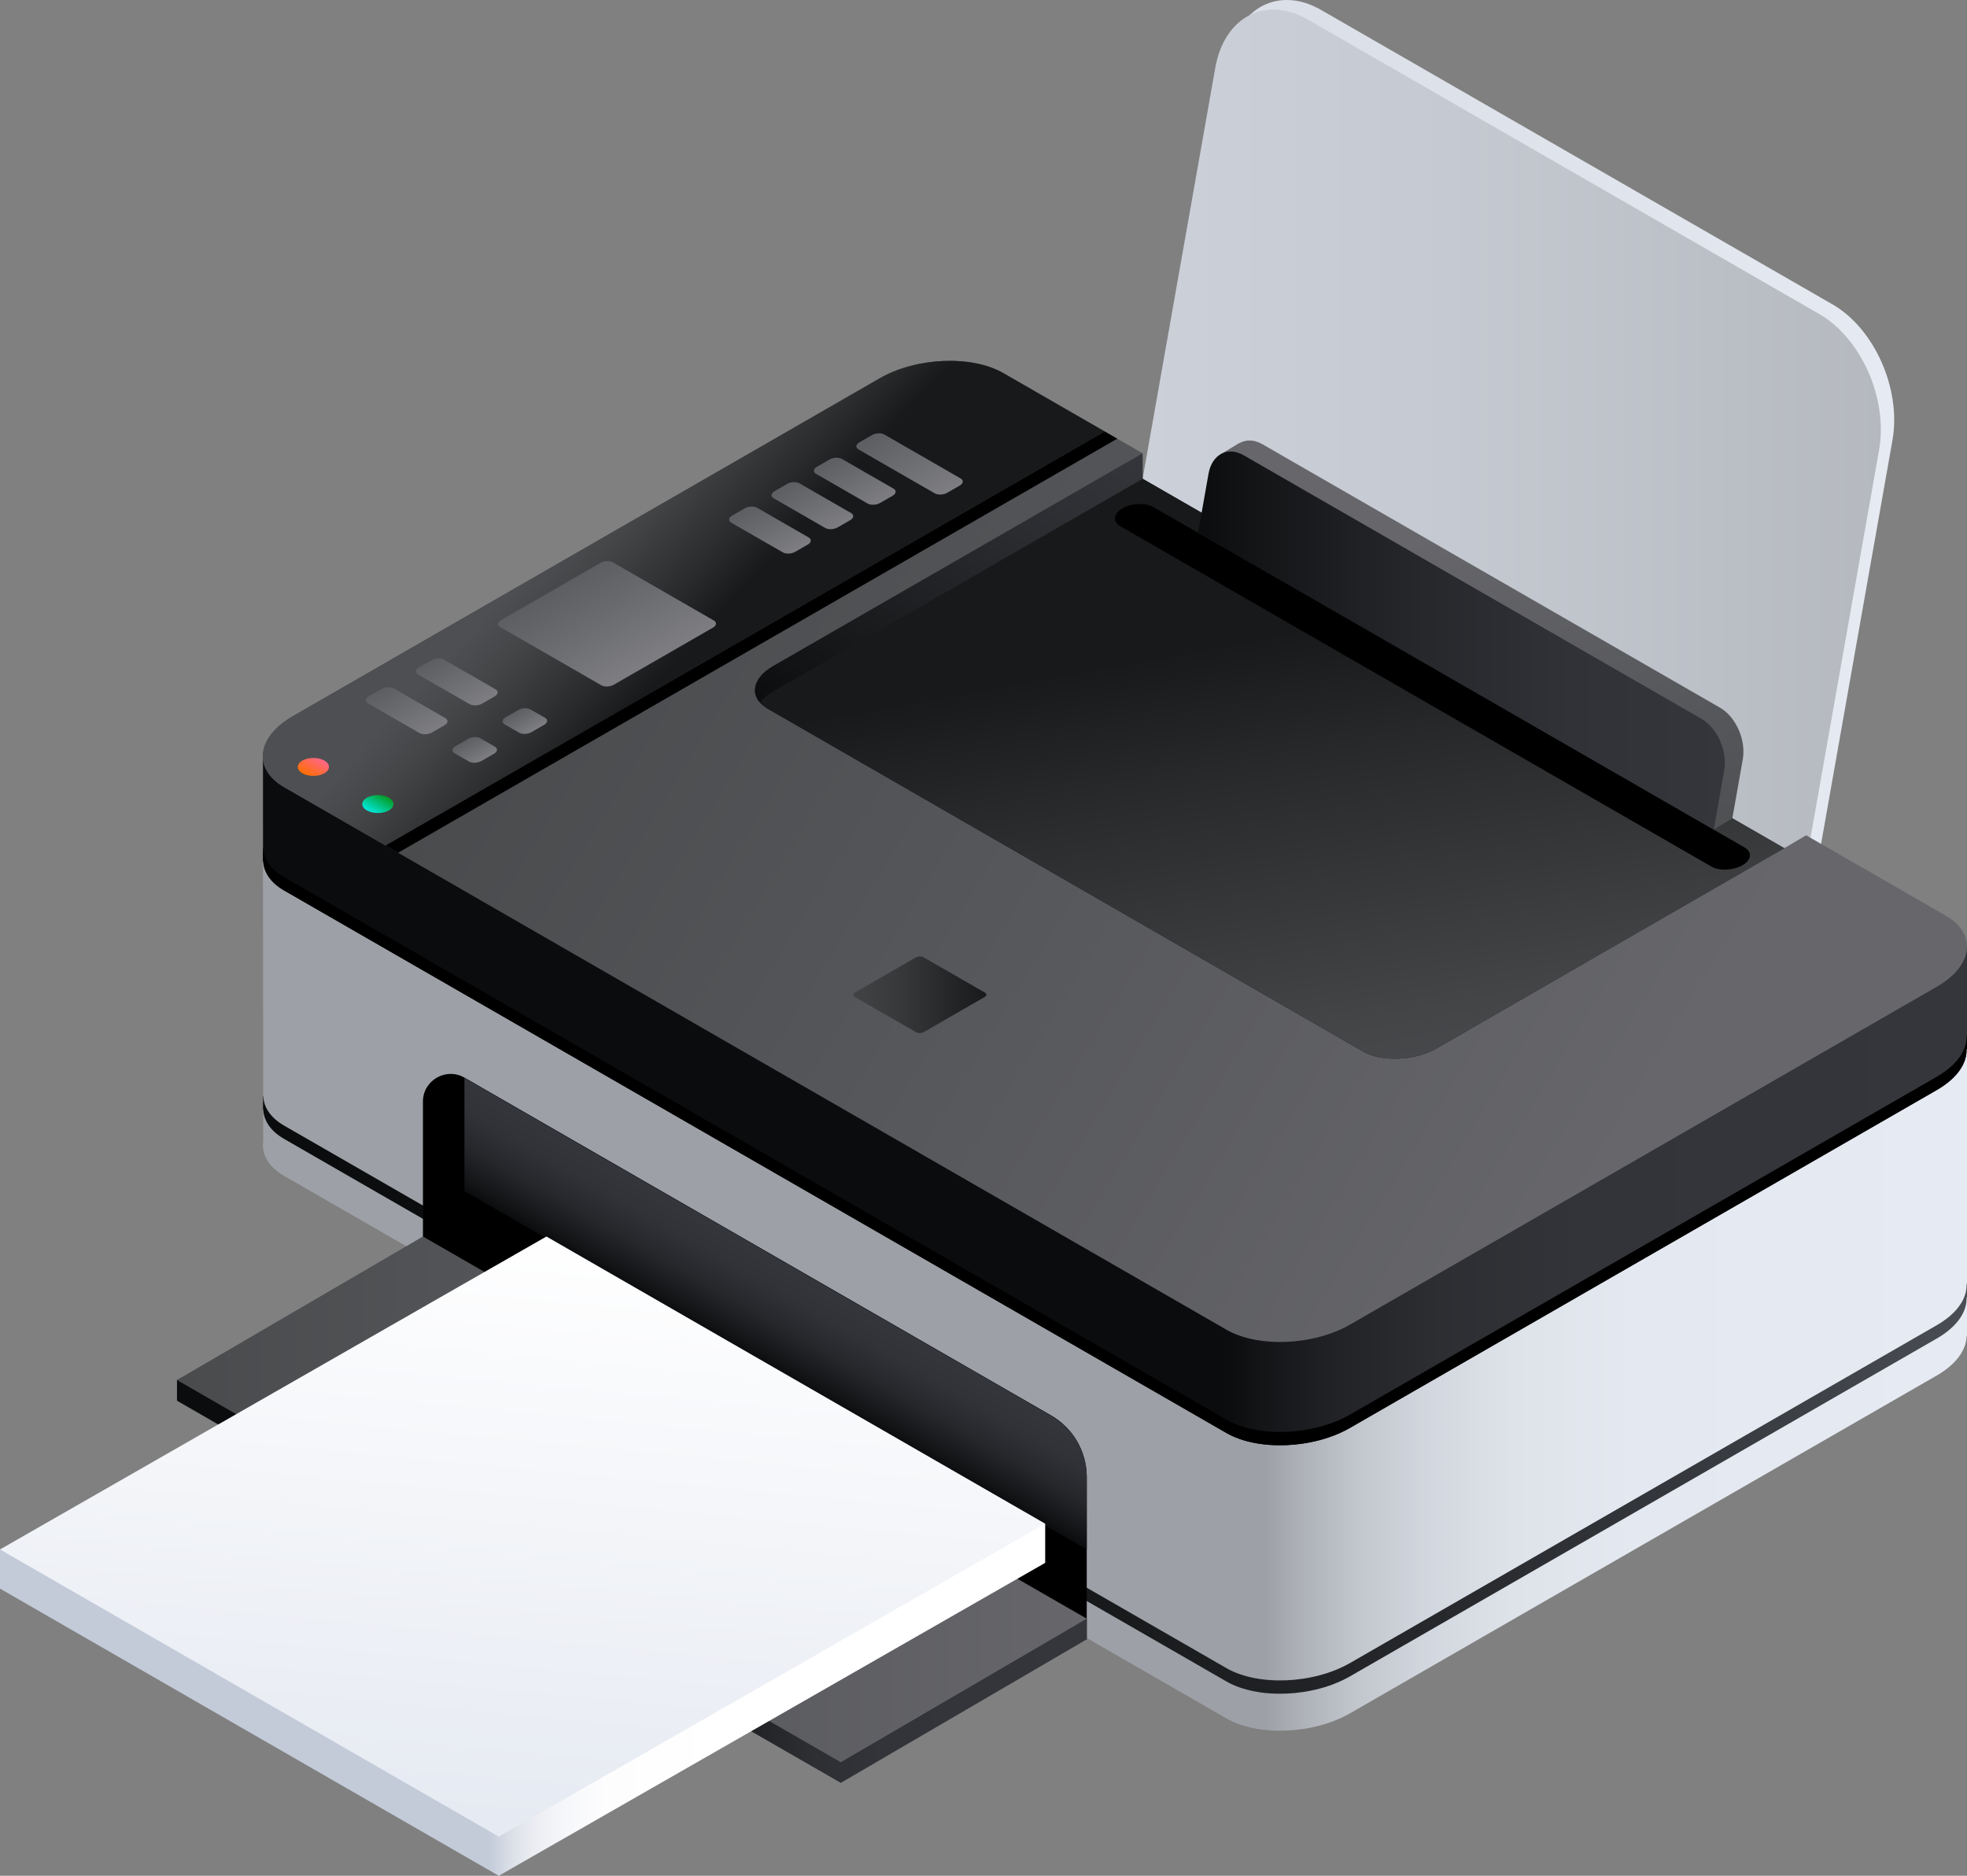 <svg width="344" height="328" viewBox="0 0 344 328" fill="none" xmlns="http://www.w3.org/2000/svg">
<rect x="0" y="0" width="344" height="328" fill="#808080" stroke="none"/>
<path d="M45.989 143.835L140.456 154.251L153.85 146.539C160.253 142.853 169.939 142.452 175.483 145.645L202.268 161.064L343.999 176.69V233.584L343.936 233.577C343.894 235.998 342.163 238.537 338.703 240.528L236.109 299.586C229.707 303.273 220.021 303.673 214.477 300.48L49.705 205.627C46.887 204.006 45.698 201.768 46.033 199.477L45.989 143.835Z" fill="url(#paint0_linear_39_27259)"/>
<path d="M45.989 132.193L54.163 134.873L153.851 77.488C160.253 73.803 169.939 73.401 175.483 76.594L199.825 90.606V95.069L312.038 159.665L315.862 157.403L335.6 168.766L343.999 165.437V183.41H343.924C344.027 185.918 342.301 188.545 338.701 190.616L236.108 249.675C229.705 253.359 220.02 253.76 214.475 250.569L49.703 155.716C47.287 154.326 46.127 152.494 46.035 150.551H45.989V132.193Z" fill="url(#paint1_linear_39_27259)"/>
<path d="M338.703 188.288L236.11 247.347C229.707 251.031 220.021 251.432 214.477 248.241L49.705 153.388C47.291 151.998 46.129 150.165 46.037 148.223H45.991V150.551H46.037C46.129 152.492 47.289 154.326 49.705 155.716L214.477 250.569C220.021 253.76 229.707 253.359 236.11 249.675L338.703 190.616C342.303 188.543 344.028 185.916 343.925 183.41H343.999V181.082H343.925C344.028 183.588 342.303 186.215 338.703 188.288Z" fill="black"/>
<path d="M338.703 231.733L236.11 290.792C229.707 294.477 220.021 294.877 214.477 291.686L49.705 196.833C47.291 195.443 46.129 193.611 46.037 191.668H45.991V193.996H46.037C46.129 195.937 47.289 197.771 49.705 199.161L214.477 294.014C220.021 297.205 229.707 296.805 236.11 293.12L338.703 234.061C342.303 231.988 344.028 229.361 343.925 226.855H343.999V224.527H343.925C344.028 227.033 342.303 229.66 338.703 231.733Z" fill="url(#paint2_linear_39_27259)"/>
<path d="M231.039 1.74L320.488 53.232C327.845 57.468 332.536 68.096 330.966 76.972L318.249 148.878L202.16 82.05L214.877 10.143C216.447 1.268 223.682 -2.496 231.039 1.74Z" fill="url(#paint3_linear_39_27259)"/>
<path d="M228.704 3.414L318.153 54.907C325.51 59.142 330.201 69.771 328.631 78.646L315.914 150.553L199.825 83.725L212.542 11.818C214.11 2.941 221.347 -0.821 228.704 3.414Z" fill="url(#paint4_linear_39_27259)"/>
<path d="M49.705 137.655L214.477 232.508C220.021 235.701 229.707 235.299 236.11 231.614L338.703 172.555C345.106 168.871 345.802 163.295 340.257 160.102L315.864 146.06L312.04 148.322L199.827 83.726V79.263L175.485 65.251C169.941 62.058 160.255 62.458 153.852 66.145L51.259 125.203C44.855 128.888 44.158 134.464 49.705 137.655Z" fill="url(#paint5_linear_39_27259)"/>
<path d="M134.249 123.92L238.336 183.838C241.65 185.745 247.44 185.506 251.268 183.303L312.038 148.32L199.825 83.724V79.261L135.177 116.475C131.351 118.68 130.934 122.012 134.249 123.92Z" fill="url(#paint6_linear_39_27259)"/>
<path d="M238.336 183.838L134.249 123.92C133.66 123.58 133.332 123.156 132.977 122.741C133.501 122.097 134.231 121.482 135.177 120.938L199.825 83.724L312.038 148.32L251.268 183.303C247.44 185.507 241.65 185.747 238.336 183.838Z" fill="url(#paint7_linear_39_27259)"/>
<path d="M299.303 151.528L195.917 92.012C194.531 91.214 194.704 89.818 196.306 88.897C197.908 87.975 200.331 87.874 201.718 88.672L305.105 148.188C306.491 148.987 306.318 150.382 304.716 151.304C303.114 152.227 300.691 152.326 299.303 151.528Z" fill="black"/>
<path d="M212.779 91.182L214.602 80.869C214.619 80.772 214.676 80.717 214.696 80.622L213.245 79.571L216.736 77.467L216.734 77.506C217.87 76.849 219.299 76.828 220.76 77.668L300.792 123.738C303.595 125.352 305.383 129.4 304.785 132.782L302.96 143.095L299.715 145.045L298.376 140.457L212.779 91.182Z" fill="url(#paint8_linear_39_27259)"/>
<path d="M217.515 79.617L297.548 125.688C300.351 127.302 302.137 131.35 301.54 134.732L299.717 145.045L209.535 93.132L211.358 82.819C211.956 79.437 214.713 78.004 217.515 79.617Z" fill="url(#paint9_linear_39_27259)"/>
<path d="M81.237 188.44L183.829 247.499C187.683 249.717 190.056 253.817 190.056 258.254V286.657L73.967 219.829V192.625C73.967 188.905 78.005 186.581 81.237 188.44Z" fill="black"/>
<path d="M81.225 188.505L183.828 247.569C187.682 249.787 190.056 253.886 190.056 258.324V270.937L81.224 208.288V188.505H81.225Z" fill="url(#paint10_linear_39_27259)"/>
<path d="M73.967 219.83L190.056 283.046V286.657L147.043 311.755L30.952 244.927V241.315L73.967 219.83Z" fill="url(#paint11_linear_39_27259)"/>
<path d="M73.967 216.217L190.056 283.046L147.043 308.144L30.952 241.315L73.967 216.217Z" fill="url(#paint12_linear_39_27259)"/>
<path d="M11.002 271.541L95.561 223.066L173.217 267.768L182.788 266.432V273.28L87.227 328L0 277.787V270.939L11.002 271.541Z" fill="url(#paint13_linear_39_27259)"/>
<path d="M87.227 321.152L182.788 266.432L95.561 216.217L0 270.939L87.227 321.152Z" fill="url(#paint14_linear_39_27259)"/>
<path d="M67.415 147.85L49.705 137.655C44.16 134.462 44.856 128.888 51.259 125.201L153.853 66.143C160.255 62.458 169.941 62.056 175.485 65.249L193.196 75.444L67.415 147.85Z" fill="url(#paint15_linear_39_27259)"/>
<path d="M69.614 149.115L67.415 147.85L193.194 75.444L195.392 76.711L69.614 149.115Z" fill="black"/>
<path d="M73.363 128.179L64.349 122.991C63.795 122.671 63.865 122.113 64.504 121.746L66.712 120.476C67.353 120.107 68.321 120.066 68.876 120.386L77.889 125.574C78.444 125.894 78.374 126.452 77.735 126.819L75.527 128.089C74.886 128.459 73.917 128.499 73.363 128.179Z" fill="url(#paint16_linear_39_27259)"/>
<path d="M82.016 133.161L79.499 131.712C78.944 131.392 79.014 130.834 79.653 130.467L81.861 129.197C82.502 128.828 83.471 128.787 84.025 129.107L86.542 130.557C87.096 130.877 87.026 131.435 86.387 131.802L84.179 133.072C83.539 133.44 82.57 133.48 82.016 133.161Z" fill="url(#paint17_linear_39_27259)"/>
<path d="M82.13 123.132L73.117 117.944C72.562 117.624 72.632 117.066 73.271 116.699L75.479 115.428C76.12 115.059 77.088 115.019 77.643 115.338L86.656 120.527C87.211 120.846 87.141 121.405 86.502 121.772L84.294 123.042C83.653 123.411 82.684 123.452 82.13 123.132Z" fill="url(#paint18_linear_39_27259)"/>
<path d="M136.897 96.586L127.883 91.397C127.329 91.078 127.399 90.519 128.038 90.152L130.246 88.882C130.887 88.513 131.855 88.474 132.409 88.792L141.423 93.98C141.977 94.3 141.907 94.858 141.268 95.225L139.061 96.496C138.42 96.867 137.451 96.905 136.897 96.586Z" fill="url(#paint19_linear_39_27259)"/>
<path d="M144.314 92.317L135.3 87.128C134.746 86.809 134.816 86.251 135.455 85.884L137.663 84.613C138.304 84.244 139.272 84.204 139.827 84.523L148.84 89.712C149.394 90.031 149.324 90.589 148.685 90.956L146.478 92.227C145.837 92.596 144.868 92.636 144.314 92.317Z" fill="url(#paint20_linear_39_27259)"/>
<path d="M151.731 88.046L142.718 82.858C142.163 82.538 142.233 81.98 142.872 81.613L145.08 80.343C145.721 79.974 146.689 79.933 147.244 80.253L156.257 85.441C156.812 85.761 156.742 86.319 156.103 86.686L153.895 87.957C153.256 88.326 152.287 88.366 151.731 88.046Z" fill="url(#paint21_linear_39_27259)"/>
<path d="M163.476 86.267L150.137 78.589C149.583 78.27 149.652 77.712 150.291 77.344L152.499 76.074C153.14 75.705 154.109 75.664 154.663 75.984L168.002 83.662C168.556 83.981 168.486 84.54 167.847 84.907L165.64 86.177C164.999 86.546 164.03 86.585 163.476 86.267Z" fill="url(#paint22_linear_39_27259)"/>
<path d="M90.783 128.113L88.265 126.663C87.711 126.343 87.781 125.787 88.42 125.418L90.628 124.148C91.269 123.779 92.237 123.738 92.792 124.058L95.309 125.506C95.863 125.826 95.793 126.384 95.154 126.751L92.946 128.022C92.305 128.392 91.337 128.433 90.783 128.113Z" fill="url(#paint23_linear_39_27259)"/>
<path d="M105.168 119.831L87.503 109.662C86.949 109.342 87.019 108.784 87.658 108.417L105.017 98.423C105.658 98.054 106.626 98.016 107.18 98.334L124.845 108.503C125.399 108.822 125.329 109.381 124.69 109.748L107.331 119.739C106.691 120.11 105.722 120.151 105.168 119.831Z" fill="url(#paint24_linear_39_27259)"/>
<path d="M56.732 135.213C55.667 135.824 53.944 135.826 52.879 135.213C51.815 134.6 51.817 133.608 52.879 132.995C53.944 132.382 55.667 132.382 56.732 132.995C57.794 133.608 57.794 134.602 56.732 135.213Z" fill="url(#paint25_linear_39_27259)"/>
<path d="M68.008 141.705C66.944 142.318 65.221 142.318 64.156 141.705C63.092 141.094 63.094 140.101 64.156 139.487C65.221 138.874 66.944 138.874 68.008 139.487C69.073 140.101 69.073 141.094 68.008 141.705Z" fill="url(#paint26_linear_39_27259)"/>
<path d="M160.246 180.516L149.444 174.298C149.105 174.103 149.148 173.762 149.538 173.536L160.152 167.426C160.544 167.2 161.135 167.176 161.474 167.371L172.276 173.589C172.615 173.784 172.572 174.125 172.18 174.351L161.566 180.461C161.178 180.685 160.587 180.711 160.246 180.516Z" fill="url(#paint27_linear_39_27259)"/>
<defs>
<linearGradient id="paint0_linear_39_27259" x1="343.999" y1="223.066" x2="45.977" y2="223.066" gradientUnits="userSpaceOnUse">
<stop stop-color="#E6EAF2"/>
<stop offset="0.196" stop-color="#E4E8F0"/>
<stop offset="0.266" stop-color="#DEE2E9"/>
<stop offset="0.317" stop-color="#D2D6DE"/>
<stop offset="0.357" stop-color="#C2C6CD"/>
<stop offset="0.392" stop-color="#ADB0B7"/>
<stop offset="0.412" stop-color="#9DA0A6"/>
</linearGradient>
<linearGradient id="paint1_linear_39_27259" x1="46.632" y1="163.581" x2="343.752" y2="163.581" gradientUnits="userSpaceOnUse">
<stop offset="0.566" stop-color="#0B0C0D"/>
<stop offset="0.584" stop-color="#131416"/>
<stop offset="0.631" stop-color="#222327"/>
<stop offset="0.69" stop-color="#2C2E32"/>
<stop offset="0.772" stop-color="#323439"/>
<stop offset="1" stop-color="#34363B"/>
</linearGradient>
<linearGradient id="paint2_linear_39_27259" x1="45.989" y1="243.919" x2="343.999" y2="243.919" gradientUnits="userSpaceOnUse">
<stop stop-color="#0B0C0D"/>
<stop offset="0.263" stop-color="#0E0F10"/>
<stop offset="0.489" stop-color="#17191B"/>
<stop offset="0.701" stop-color="#27292D"/>
<stop offset="0.904" stop-color="#3D4045"/>
<stop offset="1" stop-color="#4A4D54"/>
</linearGradient>
<linearGradient id="paint3_linear_39_27259" x1="331.27" y1="74.439" x2="202.16" y2="74.439" gradientUnits="userSpaceOnUse">
<stop stop-color="#E6EAF2"/>
<stop offset="0.342" stop-color="#E0E4EC"/>
<stop offset="1" stop-color="#D9DDE6"/>
</linearGradient>
<linearGradient id="paint4_linear_39_27259" x1="199.825" y1="76.113" x2="328.934" y2="76.113" gradientUnits="userSpaceOnUse">
<stop stop-color="#CBD0D9"/>
<stop offset="0.412" stop-color="#C5CAD2"/>
<stop offset="1" stop-color="#B5B8BF"/>
</linearGradient>
<linearGradient id="paint5_linear_39_27259" x1="103.251" y1="93.792" x2="283.063" y2="202.412" gradientUnits="userSpaceOnUse">
<stop stop-color="#494B4D"/>
<stop offset="1" stop-color="#66666B"/>
</linearGradient>
<linearGradient id="paint6_linear_39_27259" x1="186.293" y1="153.881" x2="221.926" y2="91.984" gradientUnits="userSpaceOnUse">
<stop stop-color="#0B0C0D"/>
<stop offset="0.126" stop-color="#121314"/>
<stop offset="0.679" stop-color="#2B2C30"/>
<stop offset="1" stop-color="#34363B"/>
</linearGradient>
<linearGradient id="paint7_linear_39_27259" x1="244.178" y1="204.504" x2="227.036" y2="110.165" gradientUnits="userSpaceOnUse">
<stop stop-color="#4E4F52"/>
<stop offset="0.275" stop-color="#444547"/>
<stop offset="0.751" stop-color="#292A2B"/>
<stop offset="1" stop-color="#18191A"/>
</linearGradient>
<linearGradient id="paint8_linear_39_27259" x1="277.019" y1="168.472" x2="253.362" y2="92.74" gradientUnits="userSpaceOnUse">
<stop stop-color="#494B4D"/>
<stop offset="1" stop-color="#66666B"/>
</linearGradient>
<linearGradient id="paint9_linear_39_27259" x1="209.535" y1="112" x2="301.654" y2="112" gradientUnits="userSpaceOnUse">
<stop stop-color="#0B0C0D"/>
<stop offset="0.114" stop-color="#141517"/>
<stop offset="0.41" stop-color="#26272B"/>
<stop offset="0.706" stop-color="#303237"/>
<stop offset="1" stop-color="#34363B"/>
</linearGradient>
<linearGradient id="paint10_linear_39_27259" x1="135.641" y1="239.615" x2="144.196" y2="224.754" gradientUnits="userSpaceOnUse">
<stop stop-color="#0B0C0D"/>
<stop offset="0.114" stop-color="#141517"/>
<stop offset="0.41" stop-color="#26272B"/>
<stop offset="0.706" stop-color="#303237"/>
<stop offset="1" stop-color="#34363B"/>
</linearGradient>
<linearGradient id="paint11_linear_39_27259" x1="30.953" y1="265.793" x2="190.056" y2="265.793" gradientUnits="userSpaceOnUse">
<stop offset="0.572" stop-color="#0B0C0D"/>
<stop offset="0.59" stop-color="#131416"/>
<stop offset="0.636" stop-color="#222327"/>
<stop offset="0.694" stop-color="#2C2E32"/>
<stop offset="0.775" stop-color="#323439"/>
<stop offset="1" stop-color="#34363B"/>
</linearGradient>
<linearGradient id="paint12_linear_39_27259" x1="30.953" y1="262.181" x2="190.056" y2="262.181" gradientUnits="userSpaceOnUse">
<stop stop-color="#494B4D"/>
<stop offset="1" stop-color="#66666B"/>
</linearGradient>
<linearGradient id="paint13_linear_39_27259" x1="1.473" y1="274.77" x2="184.269" y2="276.33" gradientUnits="userSpaceOnUse">
<stop offset="0.462" stop-color="#C3CBD9"/>
<stop offset="0.463" stop-color="#C4CCDA"/>
<stop offset="0.482" stop-color="#DADFE7"/>
<stop offset="0.505" stop-color="#EBEDF2"/>
<stop offset="0.533" stop-color="#F6F7FA"/>
<stop offset="0.573" stop-color="#FDFDFE"/>
<stop offset="0.684" stop-color="white"/>
</linearGradient>
<linearGradient id="paint14_linear_39_27259" x1="86.65" y1="318.223" x2="96.454" y2="215.239" gradientUnits="userSpaceOnUse">
<stop stop-color="#E6EAF2"/>
<stop offset="1" stop-color="white"/>
</linearGradient>
<linearGradient id="paint15_linear_39_27259" x1="102.228" y1="88.932" x2="123.967" y2="109.177" gradientUnits="userSpaceOnUse">
<stop stop-color="#4E4F52"/>
<stop offset="0.275" stop-color="#444547"/>
<stop offset="0.751" stop-color="#292A2B"/>
<stop offset="1" stop-color="#18191A"/>
</linearGradient>
<linearGradient id="paint16_linear_39_27259" x1="65.61" y1="121.11" x2="71.096" y2="130.64" gradientUnits="userSpaceOnUse">
<stop stop-color="#5C5E61"/>
<stop offset="1" stop-color="#7D7D82"/>
</linearGradient>
<linearGradient id="paint17_linear_39_27259" x1="80.757" y1="129.829" x2="83.01" y2="133.743" gradientUnits="userSpaceOnUse">
<stop stop-color="#5C5E61"/>
<stop offset="1" stop-color="#7D7D82"/>
</linearGradient>
<linearGradient id="paint18_linear_39_27259" x1="74.376" y1="116.063" x2="79.863" y2="125.594" gradientUnits="userSpaceOnUse">
<stop stop-color="#5C5E61"/>
<stop offset="1" stop-color="#7D7D82"/>
</linearGradient>
<linearGradient id="paint19_linear_39_27259" x1="129.143" y1="89.517" x2="134.63" y2="99.047" gradientUnits="userSpaceOnUse">
<stop stop-color="#5C5E61"/>
<stop offset="1" stop-color="#7D7D82"/>
</linearGradient>
<linearGradient id="paint20_linear_39_27259" x1="136.561" y1="85.247" x2="142.048" y2="94.777" gradientUnits="userSpaceOnUse">
<stop stop-color="#5C5E61"/>
<stop offset="1" stop-color="#7D7D82"/>
</linearGradient>
<linearGradient id="paint21_linear_39_27259" x1="143.979" y1="80.977" x2="149.465" y2="90.507" gradientUnits="userSpaceOnUse">
<stop stop-color="#5C5E61"/>
<stop offset="1" stop-color="#7D7D82"/>
</linearGradient>
<linearGradient id="paint22_linear_39_27259" x1="151.397" y1="76.707" x2="159.037" y2="89.978" gradientUnits="userSpaceOnUse">
<stop stop-color="#5C5E61"/>
<stop offset="1" stop-color="#7D7D82"/>
</linearGradient>
<linearGradient id="paint23_linear_39_27259" x1="89.523" y1="124.783" x2="91.776" y2="128.697" gradientUnits="userSpaceOnUse">
<stop stop-color="#5C5E61"/>
<stop offset="1" stop-color="#7D7D82"/>
</linearGradient>
<linearGradient id="paint24_linear_39_27259" x1="96.337" y1="103.421" x2="106.132" y2="120.434" gradientUnits="userSpaceOnUse">
<stop stop-color="#5C5E61"/>
<stop offset="1" stop-color="#7D7D82"/>
</linearGradient>
<linearGradient id="paint25_linear_39_27259" x1="52.878" y1="135.214" x2="54.796" y2="131.882" gradientUnits="userSpaceOnUse">
<stop stop-color="#FF6E00"/>
<stop offset="1" stop-color="#FF668A"/>
</linearGradient>
<linearGradient id="paint26_linear_39_27259" x1="64.156" y1="141.706" x2="66.074" y2="138.374" gradientUnits="userSpaceOnUse">
<stop stop-color="#00E8DD"/>
<stop offset="1" stop-color="#059C24"/>
</linearGradient>
<linearGradient id="paint27_linear_39_27259" x1="149.216" y1="173.943" x2="172.508" y2="173.943" gradientUnits="userSpaceOnUse">
<stop stop-color="#424345"/>
<stop offset="0.338" stop-color="#38393A"/>
<stop offset="0.921" stop-color="#1C1D1E"/>
<stop offset="1" stop-color="#18191A"/>
</linearGradient>
</defs>
</svg>
